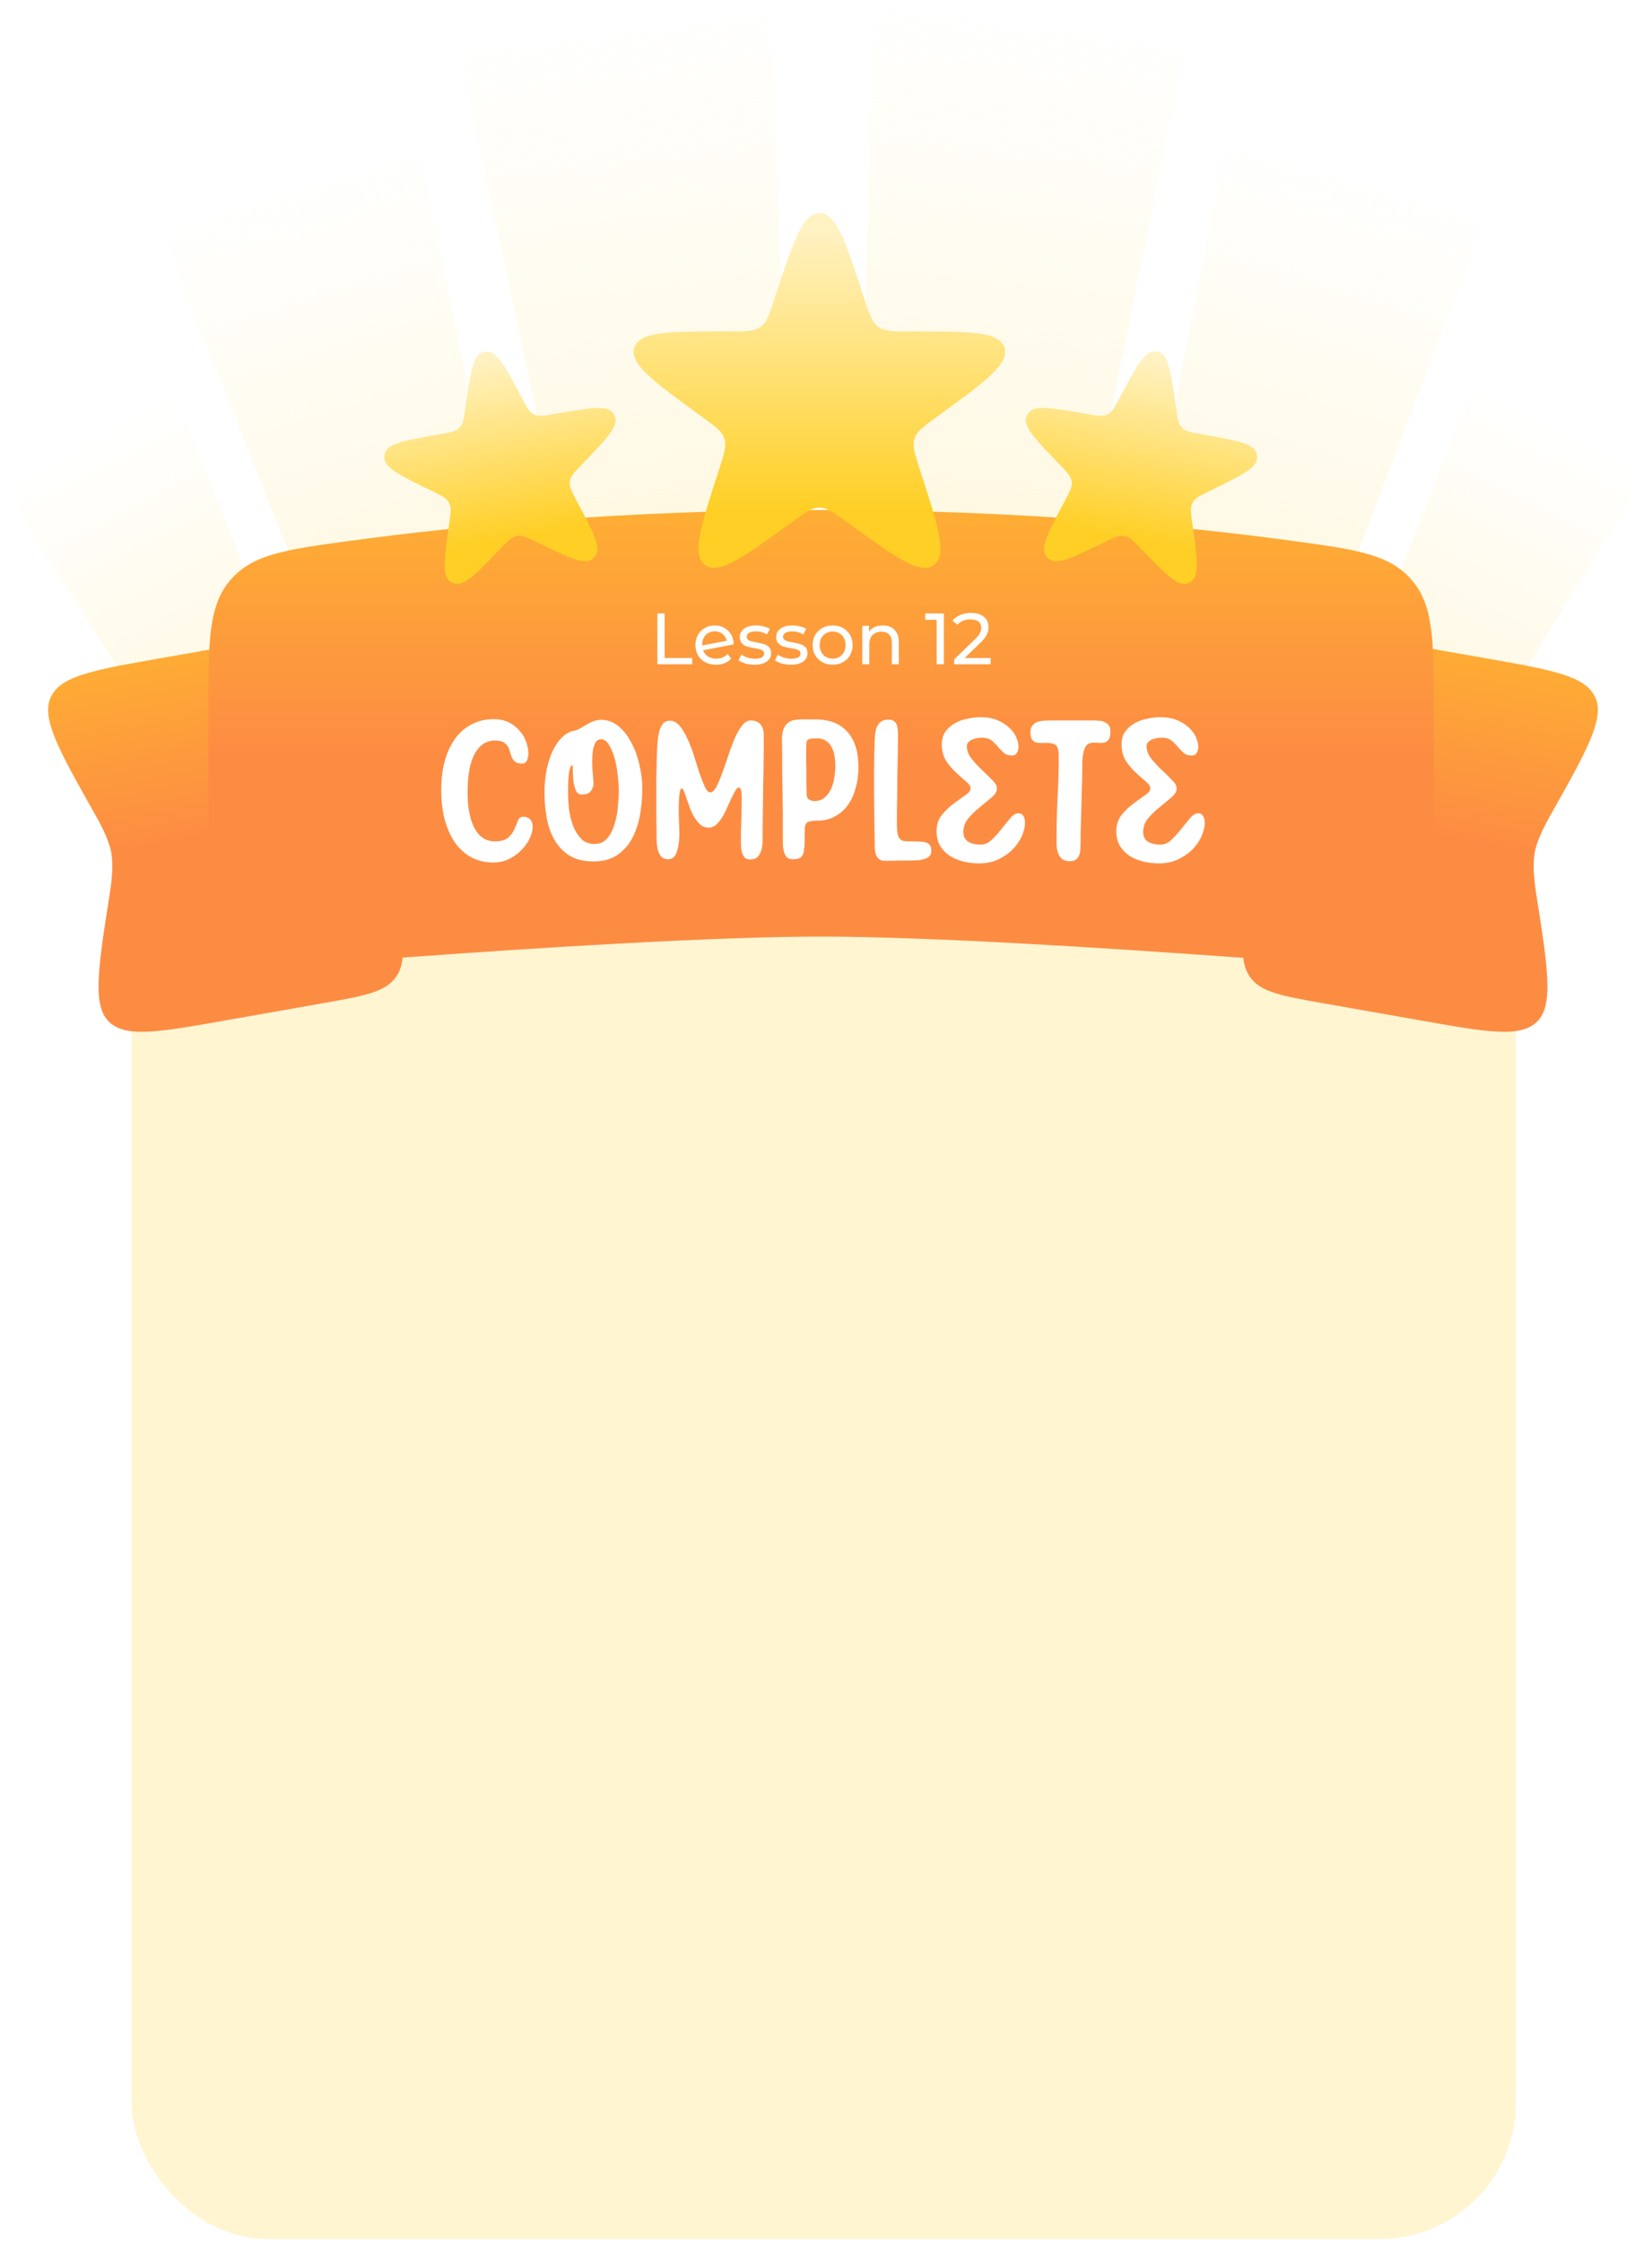 <svg width="364" height="494" viewBox="0 0 364 494" fill="none" xmlns="http://www.w3.org/2000/svg">
<g filter="url(#filter0_d_18_1391)">
<rect x="29" y="182.379" width="305" height="307" rx="30" fill="#FFF5D1"/>
</g>
<path d="M100.695 9.24L169.768 0.886L175.329 146.4L131.258 151.73L100.695 9.24Z" fill="url(#paint0_linear_18_1391)"/>
<path d="M261.654 7.572L192.491 -2.35416e-05L188.578 145.568L232.707 150.399L261.654 7.572Z" fill="url(#paint1_linear_18_1391)"/>
<path d="M92.1 31.778L34.921 49.146L80.948 165.353L117.43 154.272L92.1 31.778Z" fill="url(#paint2_linear_18_1391)"/>
<path d="M270.504 30.011L327.876 46.731L283.168 163.451L246.562 152.783L270.504 30.011Z" fill="url(#paint3_linear_18_1391)"/>
<path d="M38.074 86.441L0.192 106.113L47.706 181.699L71.876 169.147L38.074 86.441Z" fill="url(#paint4_linear_18_1391)"/>
<path d="M325.145 84.059L363.247 103.301L316.593 179.419L292.282 167.143L325.145 84.059Z" fill="url(#paint5_linear_18_1391)"/>
<g filter="url(#filter1_d_18_1391)">
<path d="M21.09 175.704C13.023 161.415 8.989 154.271 11.199 149.591C13.408 144.912 20.572 143.648 34.9 141.122L56.894 137.244C66.179 135.607 70.821 134.788 74.214 137.164C77.607 139.54 78.426 144.182 80.063 153.467L87.196 193.92C88.833 203.205 89.652 207.848 87.276 211.241C84.9 214.634 80.258 215.452 70.973 217.09L49.184 220.931C34.838 223.461 27.664 224.726 23.991 221.12C20.318 217.515 21.604 209.339 24.176 192.988C24.782 189.138 24.956 185.752 24.417 183.379C23.934 181.253 22.725 178.6 21.09 175.704Z" fill="url(#paint6_linear_18_1391)"/>
</g>
<g filter="url(#filter2_d_18_1391)">
<path d="M341.579 175.704C349.646 161.415 353.68 154.271 351.47 149.591C349.261 144.912 342.097 143.648 327.769 141.122L305.775 137.244C296.49 135.607 291.848 134.788 288.455 137.164C285.062 139.54 284.243 144.182 282.606 153.467L275.473 193.92C273.836 203.205 273.017 207.848 275.393 211.241C277.769 214.634 282.411 215.452 291.696 217.09L313.485 220.931C327.831 223.461 335.005 224.726 338.678 221.12C342.351 217.515 341.065 209.339 338.493 192.988C337.887 189.138 337.713 185.752 338.252 183.379C338.735 181.253 339.944 178.6 341.579 175.704Z" fill="url(#paint7_linear_18_1391)"/>
</g>
<g filter="url(#filter3_d_18_1391)">
<path d="M45.917 152.511C45.917 137.082 45.917 129.368 50.856 123.716C55.794 118.063 63.057 117.079 77.582 115.112C101.377 111.889 137.301 108.379 180.917 108.379C224.533 108.379 260.457 111.889 284.252 115.112C298.777 117.079 306.04 118.063 310.978 123.716C315.917 129.368 315.917 137.082 315.917 152.511V166.764C315.917 187.136 315.917 197.322 309.536 203.256C303.155 209.189 292.923 208.444 272.457 206.955C242.61 204.783 204.301 202.379 180.917 202.379C157.533 202.379 119.224 204.783 89.377 206.955C68.911 208.444 58.679 209.189 52.298 203.256C45.917 197.322 45.917 187.136 45.917 166.764V152.511Z" fill="url(#paint8_linear_18_1391)"/>
</g>
<path d="M144.844 135.179H146.444V144.987H152.508V146.379H144.844V135.179ZM157.835 145.131C158.848 145.131 159.664 144.79 160.283 144.107L161.115 145.099C160.741 145.547 160.267 145.888 159.691 146.123C159.125 146.358 158.491 146.475 157.787 146.475C156.891 146.475 156.096 146.294 155.403 145.931C154.709 145.558 154.171 145.04 153.787 144.379C153.413 143.718 153.227 142.971 153.227 142.139C153.227 141.318 153.408 140.576 153.771 139.915C154.144 139.254 154.651 138.742 155.291 138.379C155.941 138.006 156.672 137.819 157.483 137.819C158.251 137.819 158.949 137.995 159.579 138.347C160.208 138.688 160.709 139.174 161.083 139.803C161.456 140.432 161.648 141.158 161.659 141.979L154.923 143.291C155.136 143.878 155.493 144.331 155.995 144.651C156.507 144.971 157.12 145.131 157.835 145.131ZM157.483 139.115C156.949 139.115 156.469 139.238 156.043 139.483C155.627 139.728 155.301 140.075 155.067 140.523C154.832 140.96 154.715 141.472 154.715 142.059V142.219L160.139 141.195C160 140.576 159.691 140.075 159.211 139.691C158.731 139.307 158.155 139.115 157.483 139.115ZM166.24 146.475C165.546 146.475 164.88 146.384 164.24 146.203C163.6 146.011 163.098 145.771 162.736 145.483L163.376 144.267C163.749 144.534 164.202 144.747 164.736 144.907C165.269 145.067 165.808 145.147 166.352 145.147C167.696 145.147 168.368 144.763 168.368 143.995C168.368 143.739 168.277 143.536 168.096 143.387C167.914 143.238 167.685 143.131 167.408 143.067C167.141 142.992 166.757 142.912 166.256 142.827C165.573 142.72 165.013 142.598 164.576 142.459C164.149 142.32 163.781 142.086 163.472 141.755C163.162 141.424 163.008 140.96 163.008 140.363C163.008 139.595 163.328 138.982 163.968 138.523C164.608 138.054 165.466 137.819 166.544 137.819C167.109 137.819 167.674 137.888 168.24 138.027C168.805 138.166 169.269 138.352 169.632 138.587L168.976 139.803C168.282 139.355 167.466 139.131 166.528 139.131C165.877 139.131 165.381 139.238 165.04 139.451C164.698 139.664 164.528 139.947 164.528 140.299C164.528 140.576 164.624 140.795 164.816 140.955C165.008 141.115 165.242 141.232 165.52 141.307C165.808 141.382 166.208 141.467 166.72 141.563C167.402 141.68 167.952 141.808 168.368 141.947C168.794 142.075 169.157 142.299 169.456 142.619C169.754 142.939 169.904 143.387 169.904 143.963C169.904 144.731 169.573 145.344 168.912 145.803C168.261 146.251 167.37 146.475 166.24 146.475ZM174.255 146.475C173.562 146.475 172.895 146.384 172.255 146.203C171.615 146.011 171.114 145.771 170.751 145.483L171.391 144.267C171.765 144.534 172.218 144.747 172.751 144.907C173.285 145.067 173.823 145.147 174.367 145.147C175.711 145.147 176.383 144.763 176.383 143.995C176.383 143.739 176.293 143.536 176.111 143.387C175.93 143.238 175.701 143.131 175.423 143.067C175.157 142.992 174.773 142.912 174.271 142.827C173.589 142.72 173.029 142.598 172.591 142.459C172.165 142.32 171.797 142.086 171.487 141.755C171.178 141.424 171.023 140.96 171.023 140.363C171.023 139.595 171.343 138.982 171.983 138.523C172.623 138.054 173.482 137.819 174.559 137.819C175.125 137.819 175.69 137.888 176.255 138.027C176.821 138.166 177.285 138.352 177.647 138.587L176.991 139.803C176.298 139.355 175.482 139.131 174.543 139.131C173.893 139.131 173.397 139.238 173.055 139.451C172.714 139.664 172.543 139.947 172.543 140.299C172.543 140.576 172.639 140.795 172.831 140.955C173.023 141.115 173.258 141.232 173.535 141.307C173.823 141.382 174.223 141.467 174.735 141.563C175.418 141.68 175.967 141.808 176.383 141.947C176.81 142.075 177.173 142.299 177.471 142.619C177.77 142.939 177.919 143.387 177.919 143.963C177.919 144.731 177.589 145.344 176.927 145.803C176.277 146.251 175.386 146.475 174.255 146.475ZM183.471 146.475C182.628 146.475 181.871 146.288 181.199 145.915C180.527 145.542 179.999 145.03 179.615 144.379C179.241 143.718 179.055 142.971 179.055 142.139C179.055 141.307 179.241 140.566 179.615 139.915C179.999 139.254 180.527 138.742 181.199 138.379C181.871 138.006 182.628 137.819 183.471 137.819C184.313 137.819 185.065 138.006 185.727 138.379C186.399 138.742 186.921 139.254 187.295 139.915C187.679 140.566 187.871 141.307 187.871 142.139C187.871 142.971 187.679 143.718 187.295 144.379C186.921 145.03 186.399 145.542 185.727 145.915C185.065 146.288 184.313 146.475 183.471 146.475ZM183.471 145.131C184.015 145.131 184.5 145.008 184.927 144.763C185.364 144.507 185.705 144.155 185.951 143.707C186.196 143.248 186.319 142.726 186.319 142.139C186.319 141.552 186.196 141.035 185.951 140.587C185.705 140.128 185.364 139.776 184.927 139.531C184.5 139.286 184.015 139.163 183.471 139.163C182.927 139.163 182.436 139.286 181.999 139.531C181.572 139.776 181.231 140.128 180.975 140.587C180.729 141.035 180.607 141.552 180.607 142.139C180.607 142.726 180.729 143.248 180.975 143.707C181.231 144.155 181.572 144.507 181.999 144.763C182.436 145.008 182.927 145.131 183.471 145.131ZM194.523 137.819C195.6 137.819 196.454 138.134 197.083 138.763C197.723 139.382 198.043 140.294 198.043 141.499V146.379H196.507V141.675C196.507 140.854 196.31 140.235 195.915 139.819C195.52 139.403 194.955 139.195 194.219 139.195C193.387 139.195 192.731 139.44 192.251 139.931C191.771 140.411 191.531 141.104 191.531 142.011V146.379H189.995V137.899H191.467V139.179C191.776 138.742 192.192 138.406 192.715 138.171C193.248 137.936 193.851 137.819 194.523 137.819ZM207.967 135.179V146.379H206.383V136.571H203.855V135.179H207.967ZM218.288 144.987V146.379H210.24V145.291L214.8 140.891C215.355 140.358 215.728 139.899 215.92 139.515C216.112 139.12 216.208 138.726 216.208 138.331C216.208 137.744 216 137.291 215.584 136.971C215.179 136.64 214.592 136.475 213.824 136.475C212.587 136.475 211.632 136.88 210.96 137.691L209.872 136.747C210.31 136.214 210.88 135.798 211.584 135.499C212.299 135.2 213.094 135.051 213.968 135.051C215.142 135.051 216.075 135.334 216.768 135.899C217.462 136.454 217.808 137.211 217.808 138.171C217.808 138.768 217.68 139.334 217.424 139.867C217.168 140.4 216.683 141.008 215.968 141.691L212.544 144.987H218.288Z" fill="white"/>
<path d="M108.785 158.467C110.129 158.467 111.281 158.723 112.241 159.235C113.201 159.747 113.985 160.387 114.593 161.155C115.233 161.891 115.697 162.707 115.985 163.603C116.273 164.467 116.417 165.267 116.417 166.003C116.417 166.643 116.305 167.187 116.081 167.635C115.857 168.051 115.521 168.259 115.073 168.259C114.401 168.259 113.889 168.131 113.537 167.875C113.217 167.619 112.977 167.315 112.817 166.963C112.657 166.579 112.513 166.163 112.385 165.715C112.289 165.267 112.129 164.867 111.905 164.515C111.681 164.131 111.361 163.811 110.945 163.555C110.529 163.299 109.905 163.171 109.073 163.171C107.185 163.171 105.697 164.131 104.609 166.051C103.553 167.971 103.025 170.835 103.025 174.643C103.025 177.939 103.537 180.563 104.561 182.515C105.617 184.435 107.105 185.395 109.025 185.395C110.369 185.395 111.345 185.123 111.953 184.579C112.593 184.003 113.057 183.379 113.345 182.707C113.665 182.003 113.921 181.379 114.113 180.835C114.337 180.259 114.721 179.971 115.265 179.971C116.001 179.971 116.529 180.179 116.849 180.595C117.201 181.011 117.377 181.539 117.377 182.179C117.377 182.915 117.169 183.747 116.753 184.675C116.337 185.571 115.745 186.419 114.977 187.219C114.241 188.019 113.329 188.691 112.241 189.235C111.185 189.779 110.001 190.051 108.689 190.051C106.897 190.051 105.281 189.667 103.841 188.899C102.433 188.131 101.233 187.043 100.241 185.635C99.281 184.227 98.529 182.547 97.985 180.595C97.473 178.643 97.217 176.467 97.217 174.067C97.217 171.667 97.489 169.507 98.033 167.587C98.577 165.667 99.345 164.035 100.337 162.691C101.329 161.347 102.545 160.307 103.985 159.571C105.425 158.835 107.025 158.467 108.785 158.467ZM119.975 174.691C119.975 172.867 120.135 171.171 120.455 169.603C120.775 168.003 121.223 166.611 121.799 165.427C122.375 164.211 123.047 163.235 123.815 162.499C124.583 161.731 125.415 161.251 126.311 161.059C126.823 160.963 127.319 160.787 127.799 160.531C128.279 160.243 128.759 159.955 129.239 159.667C129.719 159.379 130.215 159.139 130.727 158.947C131.271 158.723 131.863 158.611 132.503 158.611C133.847 158.611 135.079 159.059 136.199 159.955C137.319 160.851 138.263 162.035 139.031 163.507C139.831 164.947 140.439 166.579 140.855 168.403C141.303 170.195 141.527 172.003 141.527 173.827C141.527 175.651 141.367 177.507 141.047 179.395C140.727 181.283 140.167 183.011 139.367 184.579C138.567 186.115 137.463 187.379 136.055 188.371C134.679 189.331 132.919 189.811 130.775 189.811C128.631 189.811 126.855 189.379 125.447 188.515C124.071 187.619 122.967 186.451 122.135 185.011C121.335 183.571 120.775 181.955 120.455 180.163C120.135 178.339 119.975 176.515 119.975 174.691ZM128.135 175.075C127.527 175.075 127.095 174.739 126.839 174.067C126.583 173.395 126.407 172.659 126.311 171.859C126.247 171.027 126.215 170.275 126.215 169.603C126.215 168.931 126.167 168.595 126.071 168.595C125.815 168.595 125.591 169.091 125.399 170.083C125.239 171.043 125.159 172.547 125.159 174.595C125.159 175.619 125.223 176.787 125.351 178.099C125.511 179.411 125.799 180.659 126.215 181.843C126.663 182.995 127.255 183.971 127.991 184.771C128.759 185.571 129.751 185.971 130.967 185.971C132.183 185.971 133.143 185.539 133.847 184.675C134.551 183.811 135.079 182.771 135.431 181.555C135.815 180.307 136.055 179.011 136.151 177.667C136.279 176.291 136.343 175.123 136.343 174.163C136.343 173.203 136.263 172.083 136.103 170.803C135.975 169.491 135.751 168.259 135.431 167.107C135.111 165.923 134.695 164.931 134.183 164.131C133.703 163.299 133.111 162.883 132.407 162.883C131.895 162.883 131.495 163.123 131.207 163.603C130.951 164.083 130.759 164.675 130.631 165.379C130.535 166.083 130.487 166.851 130.487 167.683C130.487 168.771 130.535 169.795 130.631 170.755C130.727 171.683 130.775 172.307 130.775 172.627C130.775 173.203 130.583 173.763 130.199 174.307C129.815 174.819 129.127 175.075 128.135 175.075ZM144.619 176.083C144.619 174.547 144.619 173.027 144.619 171.523C144.651 169.987 144.683 168.451 144.715 166.915C144.747 165.827 144.795 164.803 144.859 163.843C144.923 162.851 145.051 161.987 145.243 161.251C145.435 160.483 145.707 159.891 146.059 159.475C146.443 159.027 146.955 158.803 147.595 158.803C148.427 158.803 149.163 159.203 149.803 160.003C150.443 160.771 151.019 161.747 151.531 162.931C152.075 164.083 152.555 165.347 152.971 166.723C153.387 168.067 153.787 169.331 154.171 170.515C154.587 171.667 154.971 172.643 155.323 173.443C155.707 174.211 156.091 174.595 156.475 174.595C156.955 174.595 157.403 174.211 157.819 173.443C158.235 172.643 158.651 171.667 159.067 170.515C159.515 169.331 159.963 168.051 160.411 166.675C160.859 165.299 161.323 164.035 161.803 162.883C162.315 161.699 162.859 160.723 163.435 159.955C164.043 159.155 164.699 158.755 165.403 158.755C166.331 158.755 167.035 159.027 167.515 159.571C168.027 160.083 168.283 160.851 168.283 161.875V165.331C168.283 166.451 168.267 167.795 168.235 169.363C168.203 170.931 168.171 172.547 168.139 174.211C168.139 175.843 168.123 177.443 168.091 179.011C168.059 180.579 168.043 181.923 168.043 183.043C168.043 183.651 168.043 184.323 168.043 185.059C168.043 185.795 167.963 186.483 167.803 187.123C167.643 187.763 167.371 188.307 166.987 188.755C166.603 189.171 166.027 189.379 165.259 189.379C164.779 189.379 164.395 189.251 164.107 188.995C163.851 188.707 163.659 188.371 163.531 187.987C163.403 187.603 163.323 187.203 163.291 186.787C163.259 186.339 163.243 185.939 163.243 185.587C163.243 183.955 163.275 182.339 163.339 180.739C163.403 179.107 163.435 177.475 163.435 175.843C163.435 175.107 163.387 174.547 163.291 174.163C163.195 173.747 163.019 173.539 162.763 173.539C162.539 173.539 162.299 173.763 162.043 174.211C161.787 174.627 161.499 175.171 161.179 175.843C160.891 176.483 160.571 177.187 160.219 177.955C159.899 178.723 159.531 179.443 159.115 180.115C158.699 180.755 158.251 181.299 157.771 181.747C157.291 182.163 156.763 182.371 156.187 182.371C155.483 182.371 154.875 182.163 154.363 181.747C153.851 181.299 153.403 180.755 153.019 180.115C152.635 179.475 152.299 178.787 152.011 178.051C151.755 177.315 151.515 176.627 151.291 175.987C151.099 175.347 150.907 174.819 150.715 174.403C150.555 173.955 150.379 173.731 150.187 173.731C149.995 173.731 149.835 174.147 149.707 174.979C149.643 175.619 149.595 176.371 149.563 177.235C149.563 178.067 149.563 178.915 149.563 179.779C149.563 180.323 149.595 181.139 149.659 182.227C149.723 183.283 149.707 184.339 149.611 185.395C149.515 186.451 149.291 187.379 148.939 188.179C148.587 188.947 148.011 189.331 147.211 189.331C146.475 189.331 145.931 189.091 145.579 188.611C145.227 188.131 144.987 187.555 144.859 186.883C144.731 186.211 144.667 185.507 144.667 184.771C144.667 184.035 144.667 183.427 144.667 182.947C144.635 181.795 144.619 180.659 144.619 179.539C144.619 178.387 144.619 177.235 144.619 176.083ZM172.491 182.707V178.819L172.347 170.227V166.339C172.347 165.379 172.331 164.451 172.299 163.555C172.267 162.659 172.331 161.859 172.491 161.155C172.683 160.419 173.019 159.827 173.499 159.379C174.011 158.899 174.779 158.627 175.803 158.563C176.411 158.499 177.035 158.483 177.675 158.515C178.347 158.515 178.987 158.515 179.595 158.515C182.731 158.515 185.099 159.427 186.699 161.251C188.331 163.043 189.147 165.635 189.147 169.027C189.147 170.691 188.939 172.243 188.523 173.683C188.139 175.123 187.563 176.371 186.795 177.427C186.027 178.483 185.067 179.315 183.915 179.923C182.795 180.531 181.515 180.835 180.075 180.835C179.051 180.835 178.347 180.947 177.963 181.171C177.579 181.395 177.371 181.795 177.339 182.371C177.339 182.915 177.323 183.411 177.291 183.859C177.291 184.307 177.291 184.739 177.291 185.155C177.291 186.019 177.243 186.723 177.147 187.267C177.083 187.811 176.955 188.243 176.763 188.563C176.571 188.851 176.299 189.059 175.947 189.187C175.595 189.283 175.147 189.331 174.603 189.331C173.835 189.331 173.291 188.995 172.971 188.323C172.651 187.651 172.491 186.803 172.491 185.779V182.707ZM179.979 162.691C179.819 162.691 179.643 162.691 179.451 162.691C179.259 162.691 178.987 162.723 178.635 162.787C178.059 162.851 177.739 163.139 177.675 163.651C177.643 164.163 177.627 165.059 177.627 166.339C177.627 166.755 177.627 167.299 177.627 167.971C177.659 168.643 177.675 169.379 177.675 170.179C177.675 170.979 177.675 171.779 177.675 172.579C177.707 173.379 177.723 174.115 177.723 174.787C177.723 175.523 177.931 176.003 178.347 176.227C178.763 176.419 179.099 176.515 179.355 176.515C180.347 176.515 181.147 176.243 181.755 175.699C182.395 175.123 182.875 174.435 183.195 173.635C183.547 172.835 183.771 172.003 183.867 171.139C183.995 170.243 184.059 169.491 184.059 168.883C184.059 168.051 183.995 167.267 183.867 166.531C183.739 165.763 183.515 165.107 183.195 164.563C182.907 163.987 182.491 163.539 181.947 163.219C181.435 162.867 180.779 162.691 179.979 162.691ZM200.357 189.619C200.133 189.619 199.797 189.619 199.349 189.619C198.933 189.619 198.469 189.619 197.957 189.619C197.445 189.651 196.901 189.667 196.325 189.667C195.781 189.667 195.269 189.667 194.789 189.667C194.213 189.667 193.717 189.411 193.301 188.899C192.917 188.387 192.725 187.443 192.725 186.067C192.725 184.051 192.693 181.747 192.629 179.155C192.597 176.531 192.581 173.843 192.581 171.091C192.581 168.243 192.629 165.555 192.725 163.027C192.757 162.515 192.805 162.003 192.869 161.491C192.933 160.947 193.061 160.467 193.253 160.051C193.477 159.603 193.781 159.251 194.165 158.995C194.581 158.707 195.125 158.563 195.797 158.563C196.309 158.563 196.693 158.675 196.949 158.899C197.237 159.091 197.445 159.347 197.573 159.667C197.701 159.987 197.781 160.355 197.813 160.771C197.845 161.155 197.861 161.555 197.861 161.971C197.861 163.315 197.845 164.803 197.813 166.435C197.781 168.035 197.749 169.667 197.717 171.331C197.717 172.995 197.701 174.643 197.669 176.275C197.637 177.875 197.621 179.347 197.621 180.691C197.621 181.619 197.637 182.387 197.669 182.995C197.733 183.603 197.845 184.083 198.005 184.435C198.197 184.787 198.453 185.043 198.773 185.203C199.093 185.331 199.525 185.395 200.069 185.395C200.965 185.395 201.733 185.411 202.373 185.443C203.045 185.443 203.589 185.507 204.005 185.635C204.421 185.763 204.725 185.971 204.917 186.259C205.109 186.547 205.205 186.963 205.205 187.507C205.205 188.083 205.013 188.515 204.629 188.803C204.277 189.091 203.845 189.283 203.333 189.379C202.821 189.507 202.293 189.571 201.749 189.571C201.205 189.603 200.741 189.619 200.357 189.619ZM215.966 158.035C217.47 158.035 218.75 158.259 219.806 158.707C220.862 159.155 221.726 159.715 222.398 160.387C223.102 161.027 223.614 161.731 223.934 162.499C224.254 163.235 224.414 163.923 224.414 164.563C224.414 165.107 224.286 165.571 224.03 165.955C223.806 166.307 223.47 166.483 223.022 166.483C222.222 166.483 221.598 166.275 221.15 165.859C220.702 165.443 220.27 164.995 219.854 164.515C219.47 164.035 219.022 163.587 218.51 163.171C217.998 162.755 217.278 162.547 216.35 162.547C216.254 162.547 216.014 162.563 215.63 162.595C215.278 162.627 214.91 162.707 214.526 162.835C214.142 162.963 213.79 163.155 213.47 163.411C213.182 163.667 213.038 164.003 213.038 164.419C213.038 165.379 213.374 166.291 214.046 167.155C214.75 168.019 215.518 168.851 216.35 169.651C217.182 170.419 217.934 171.155 218.606 171.859C219.31 172.531 219.662 173.171 219.662 173.779C219.662 174.387 219.278 175.027 218.51 175.699C217.742 176.339 216.894 177.043 215.966 177.811C215.038 178.547 214.19 179.363 213.422 180.259C212.654 181.155 212.27 182.163 212.27 183.283C212.27 184.307 212.638 185.043 213.374 185.491C214.11 185.907 214.99 186.115 216.014 186.115C216.942 186.115 217.774 185.763 218.51 185.059C219.278 184.323 219.998 183.523 220.67 182.659C221.342 181.795 221.982 181.011 222.59 180.307C223.198 179.571 223.806 179.203 224.414 179.203C224.894 179.203 225.246 179.395 225.47 179.779C225.726 180.163 225.854 180.659 225.854 181.267C225.854 182.067 225.646 182.995 225.23 184.051C224.814 185.075 224.174 186.051 223.31 186.979C222.478 187.875 221.422 188.643 220.142 189.283C218.894 189.923 217.406 190.243 215.678 190.243C214.59 190.243 213.486 190.115 212.366 189.859C211.278 189.603 210.286 189.203 209.39 188.659C208.494 188.083 207.758 187.347 207.182 186.451C206.638 185.523 206.366 184.419 206.366 183.139C206.366 181.731 206.75 180.547 207.518 179.587C208.318 178.595 209.182 177.763 210.11 177.091C211.038 176.387 211.886 175.779 212.654 175.267C213.454 174.723 213.854 174.211 213.854 173.731C213.854 173.251 213.518 172.739 212.846 172.195C212.206 171.651 211.486 171.011 210.686 170.275C209.886 169.539 209.15 168.675 208.478 167.683C207.838 166.659 207.518 165.443 207.518 164.035C207.518 162.819 207.822 161.827 208.43 161.059C209.038 160.291 209.774 159.683 210.638 159.235C211.502 158.787 212.414 158.483 213.374 158.323C214.366 158.131 215.23 158.035 215.966 158.035ZM227.048 161.395C227.048 160.723 227.192 160.211 227.48 159.859C227.768 159.507 228.12 159.251 228.536 159.091C228.984 158.931 229.48 158.835 230.024 158.803C230.568 158.771 231.08 158.755 231.56 158.755H240.824C241.272 158.755 241.72 158.771 242.168 158.803C242.648 158.835 243.064 158.947 243.416 159.139C243.8 159.299 244.104 159.539 244.328 159.859C244.552 160.179 244.664 160.627 244.664 161.203C244.664 161.971 244.552 162.531 244.328 162.883C244.136 163.203 243.864 163.427 243.512 163.555C243.16 163.683 242.76 163.731 242.312 163.699C241.864 163.667 241.416 163.651 240.968 163.651C240.584 163.651 240.232 163.715 239.912 163.843C239.624 163.971 239.368 164.227 239.144 164.611C238.952 164.963 238.792 165.475 238.664 166.147C238.536 166.787 238.472 167.619 238.472 168.643C238.472 169.699 238.456 170.771 238.424 171.859C238.392 172.915 238.36 173.971 238.328 175.027L238.232 179.251C238.2 180.307 238.168 181.379 238.136 182.467C238.104 183.523 238.088 184.579 238.088 185.635C238.088 186.115 238.072 186.595 238.04 187.075C238.04 187.555 237.96 188.003 237.8 188.419C237.672 188.803 237.448 189.123 237.128 189.379C236.808 189.635 236.328 189.763 235.688 189.763C234.92 189.763 234.328 189.571 233.912 189.187C233.528 188.803 233.24 188.323 233.048 187.747C232.888 187.171 232.808 186.547 232.808 185.875C232.808 185.203 232.808 184.579 232.808 184.003C232.808 181.091 232.888 178.211 233.048 175.363C233.208 172.515 233.288 169.635 233.288 166.723C233.288 166.083 233.24 165.571 233.144 165.187C233.08 164.803 232.936 164.499 232.712 164.275C232.52 164.051 232.232 163.907 231.848 163.843C231.496 163.747 231.048 163.699 230.504 163.699C230.024 163.699 229.56 163.699 229.112 163.699C228.696 163.699 228.328 163.635 228.008 163.507C227.72 163.347 227.48 163.107 227.288 162.787C227.128 162.467 227.048 162.003 227.048 161.395ZM255.574 158.035C257.078 158.035 258.358 158.259 259.414 158.707C260.47 159.155 261.334 159.715 262.006 160.387C262.71 161.027 263.222 161.731 263.542 162.499C263.862 163.235 264.022 163.923 264.022 164.563C264.022 165.107 263.894 165.571 263.638 165.955C263.414 166.307 263.078 166.483 262.63 166.483C261.83 166.483 261.206 166.275 260.758 165.859C260.31 165.443 259.878 164.995 259.462 164.515C259.078 164.035 258.63 163.587 258.118 163.171C257.606 162.755 256.886 162.547 255.958 162.547C255.862 162.547 255.622 162.563 255.238 162.595C254.886 162.627 254.518 162.707 254.134 162.835C253.75 162.963 253.398 163.155 253.078 163.411C252.79 163.667 252.646 164.003 252.646 164.419C252.646 165.379 252.982 166.291 253.654 167.155C254.358 168.019 255.126 168.851 255.958 169.651C256.79 170.419 257.542 171.155 258.214 171.859C258.918 172.531 259.27 173.171 259.27 173.779C259.27 174.387 258.886 175.027 258.118 175.699C257.35 176.339 256.502 177.043 255.574 177.811C254.646 178.547 253.798 179.363 253.03 180.259C252.262 181.155 251.878 182.163 251.878 183.283C251.878 184.307 252.246 185.043 252.982 185.491C253.718 185.907 254.598 186.115 255.622 186.115C256.55 186.115 257.382 185.763 258.118 185.059C258.886 184.323 259.606 183.523 260.278 182.659C260.95 181.795 261.59 181.011 262.198 180.307C262.806 179.571 263.414 179.203 264.022 179.203C264.502 179.203 264.854 179.395 265.078 179.779C265.334 180.163 265.462 180.659 265.462 181.267C265.462 182.067 265.254 182.995 264.838 184.051C264.422 185.075 263.782 186.051 262.918 186.979C262.086 187.875 261.03 188.643 259.75 189.283C258.502 189.923 257.014 190.243 255.286 190.243C254.198 190.243 253.094 190.115 251.974 189.859C250.886 189.603 249.894 189.203 248.998 188.659C248.102 188.083 247.366 187.347 246.79 186.451C246.246 185.523 245.974 184.419 245.974 183.139C245.974 181.731 246.358 180.547 247.126 179.587C247.926 178.595 248.79 177.763 249.718 177.091C250.646 176.387 251.494 175.779 252.262 175.267C253.062 174.723 253.462 174.211 253.462 173.731C253.462 173.251 253.126 172.739 252.454 172.195C251.814 171.651 251.094 171.011 250.294 170.275C249.494 169.539 248.758 168.675 248.086 167.683C247.446 166.659 247.126 165.443 247.126 164.035C247.126 162.819 247.43 161.827 248.038 161.059C248.646 160.291 249.382 159.683 250.246 159.235C251.11 158.787 252.022 158.483 252.982 158.323C253.974 158.131 254.838 158.035 255.574 158.035Z" fill="white"/>
<g filter="url(#filter4_d_18_1391)">
<path d="M170.664 61.822C174.746 49.258 176.787 42.976 180.556 42.976C184.324 42.976 186.365 49.258 190.447 61.822C191.575 65.293 192.139 67.028 193.502 68.018C194.865 69.009 196.69 69.009 200.339 69.009C213.549 69.009 220.155 69.009 221.319 72.593C222.484 76.177 217.14 80.059 206.452 87.824C203.5 89.969 202.024 91.041 201.503 92.644C200.983 94.247 201.546 95.982 202.674 99.452C206.756 112.016 208.797 118.298 205.749 120.513C202.7 122.728 197.357 118.845 186.669 111.08C183.717 108.936 182.241 107.863 180.556 107.863C178.87 107.863 177.394 108.936 174.442 111.08C163.755 118.845 158.411 122.728 155.362 120.513C152.314 118.298 154.355 112.016 158.437 99.452C159.565 95.982 160.129 94.247 159.608 92.644C159.087 91.041 157.611 89.969 154.659 87.824C143.972 80.059 138.628 76.177 139.792 72.593C140.957 69.009 147.562 69.009 160.772 69.009C164.421 69.009 166.246 69.009 167.609 68.018C168.973 67.028 169.536 65.293 170.664 61.822Z" fill="url(#paint9_linear_18_1391)"/>
</g>
<g filter="url(#filter5_d_18_1391)">
<path d="M246.631 83.792C250.301 76.89 252.137 73.439 254.306 73.455C254.706 73.458 255.103 73.528 255.48 73.662C257.524 74.389 258.068 78.26 259.156 86.001C259.458 88.15 259.609 89.225 260.242 90C260.368 90.155 260.507 90.299 260.657 90.43C261.409 91.089 262.478 91.278 264.616 91.655C272.315 93.012 276.164 93.691 276.819 95.76C276.94 96.141 276.996 96.54 276.985 96.939C276.925 99.109 273.412 100.822 266.386 104.249C264.435 105.2 263.459 105.676 262.918 106.517C262.81 106.685 262.716 106.862 262.637 107.045C262.243 107.964 262.394 109.039 262.696 111.189C263.784 118.93 264.328 122.801 262.563 124.063C262.238 124.296 261.876 124.472 261.492 124.585C259.411 125.199 256.696 122.387 251.265 116.764C249.757 115.202 249.003 114.422 248.036 114.166C247.843 114.115 247.646 114.081 247.448 114.063C246.451 113.972 245.476 114.447 243.525 115.399C236.499 118.826 232.985 120.539 231.239 119.251C230.918 119.014 230.638 118.724 230.412 118.394C229.185 116.604 231.02 113.153 234.69 106.251C235.709 104.334 236.219 103.376 236.163 102.377C236.152 102.178 236.124 101.98 236.08 101.785C235.858 100.809 235.104 100.029 233.596 98.467C228.166 92.844 225.451 90.032 226.137 87.973C226.263 87.594 226.452 87.239 226.696 86.922C228.019 85.202 231.868 85.88 239.567 87.238C241.705 87.615 242.774 87.803 243.706 87.442C243.892 87.369 244.072 87.282 244.243 87.179C245.103 86.667 245.612 85.709 246.631 83.792Z" fill="url(#paint10_linear_18_1391)"/>
</g>
<g filter="url(#filter6_d_18_1391)">
<path d="M115.055 83.792C111.385 76.89 109.55 73.439 107.38 73.455C106.98 73.458 106.584 73.528 106.207 73.662C104.162 74.389 103.618 78.26 102.53 86.001C102.228 88.15 102.077 89.225 101.445 90C101.319 90.155 101.18 90.299 101.03 90.43C100.277 91.089 99.208 91.278 97.07 91.655C89.372 93.012 85.522 93.691 84.867 95.76C84.746 96.141 84.69 96.54 84.701 96.939C84.761 99.109 88.274 100.822 95.3 104.249C97.251 105.2 98.227 105.676 98.769 106.517C98.877 106.685 98.971 106.862 99.049 107.045C99.444 107.964 99.293 109.039 98.99 111.189C97.902 118.93 97.358 122.801 99.123 124.063C99.449 124.296 99.811 124.472 100.194 124.585C102.275 125.199 104.991 122.387 110.421 116.764C111.929 115.202 112.683 114.422 113.65 114.166C113.843 114.115 114.04 114.081 114.239 114.063C115.235 113.972 116.211 114.447 118.162 115.399C125.188 118.826 128.701 120.539 130.447 119.251C130.769 119.014 131.048 118.724 131.275 118.394C132.501 116.604 130.666 113.153 126.996 106.251C125.977 104.334 125.468 103.376 125.524 102.377C125.535 102.178 125.563 101.98 125.607 101.785C125.828 100.809 126.582 100.029 128.09 98.467C133.521 92.844 136.236 90.032 135.55 87.973C135.423 87.594 135.234 87.239 134.991 86.922C133.667 85.202 129.818 85.88 122.119 87.238C119.982 87.615 118.913 87.803 117.98 87.442C117.794 87.369 117.614 87.282 117.443 87.179C116.584 86.667 116.074 85.709 115.055 83.792Z" fill="url(#paint11_linear_18_1391)"/>
</g>
<defs>
<filter id="filter0_d_18_1391" x="29" y="182.379" width="305" height="311" filterUnits="userSpaceOnUse" color-interpolation-filters="sRGB">
<feFlood flood-opacity="0" result="BackgroundImageFix"/>
<feColorMatrix in="SourceAlpha" type="matrix" values="0 0 0 0 0 0 0 0 0 0 0 0 0 0 0 0 0 0 127 0" result="hardAlpha"/>
<feOffset dy="4"/>
<feComposite in2="hardAlpha" operator="out"/>
<feColorMatrix type="matrix" values="0 0 0 0 1 0 0 0 0 0.787 0 0 0 0 0.468 0 0 0 1 0"/>
<feBlend mode="normal" in2="BackgroundImageFix" result="effect1_dropShadow_18_1391"/>
<feBlend mode="normal" in="SourceGraphic" in2="effect1_dropShadow_18_1391" result="shape"/>
</filter>
<filter id="filter1_d_18_1391" x="10.599" y="135.681" width="78.16" height="91.678" filterUnits="userSpaceOnUse" color-interpolation-filters="sRGB">
<feFlood flood-opacity="0" result="BackgroundImageFix"/>
<feColorMatrix in="SourceAlpha" type="matrix" values="0 0 0 0 0 0 0 0 0 0 0 0 0 0 0 0 0 0 127 0" result="hardAlpha"/>
<feOffset dy="4"/>
<feComposite in2="hardAlpha" operator="out"/>
<feColorMatrix type="matrix" values="0 0 0 0 0.886 0 0 0 0 0.42 0 0 0 0 0.118 0 0 0 1 0"/>
<feBlend mode="normal" in2="BackgroundImageFix" result="effect1_dropShadow_18_1391"/>
<feBlend mode="normal" in="SourceGraphic" in2="effect1_dropShadow_18_1391" result="shape"/>
</filter>
<filter id="filter2_d_18_1391" x="273.91" y="135.681" width="78.16" height="91.678" filterUnits="userSpaceOnUse" color-interpolation-filters="sRGB">
<feFlood flood-opacity="0" result="BackgroundImageFix"/>
<feColorMatrix in="SourceAlpha" type="matrix" values="0 0 0 0 0 0 0 0 0 0 0 0 0 0 0 0 0 0 127 0" result="hardAlpha"/>
<feOffset dy="4"/>
<feComposite in2="hardAlpha" operator="out"/>
<feColorMatrix type="matrix" values="0 0 0 0 0.886 0 0 0 0 0.42 0 0 0 0 0.118 0 0 0 1 0"/>
<feBlend mode="normal" in2="BackgroundImageFix" result="effect1_dropShadow_18_1391"/>
<feBlend mode="normal" in="SourceGraphic" in2="effect1_dropShadow_18_1391" result="shape"/>
</filter>
<filter id="filter3_d_18_1391" x="45.917" y="108.379" width="270" height="103.626" filterUnits="userSpaceOnUse" color-interpolation-filters="sRGB">
<feFlood flood-opacity="0" result="BackgroundImageFix"/>
<feColorMatrix in="SourceAlpha" type="matrix" values="0 0 0 0 0 0 0 0 0 0 0 0 0 0 0 0 0 0 127 0" result="hardAlpha"/>
<feOffset dy="4"/>
<feComposite in2="hardAlpha" operator="out"/>
<feColorMatrix type="matrix" values="0 0 0 0 0.886 0 0 0 0 0.42 0 0 0 0 0.118 0 0 0 1 0"/>
<feBlend mode="normal" in2="BackgroundImageFix" result="effect1_dropShadow_18_1391"/>
<feBlend mode="normal" in="SourceGraphic" in2="effect1_dropShadow_18_1391" result="shape"/>
</filter>
<filter id="filter4_d_18_1391" x="139.635" y="42.977" width="81.841" height="82.154" filterUnits="userSpaceOnUse" color-interpolation-filters="sRGB">
<feFlood flood-opacity="0" result="BackgroundImageFix"/>
<feColorMatrix in="SourceAlpha" type="matrix" values="0 0 0 0 0 0 0 0 0 0 0 0 0 0 0 0 0 0 127 0" result="hardAlpha"/>
<feOffset dy="4"/>
<feComposite in2="hardAlpha" operator="out"/>
<feColorMatrix type="matrix" values="0 0 0 0 1 0 0 0 0 0.72 0 0 0 0 0.001 0 0 0 1 0"/>
<feBlend mode="normal" in2="BackgroundImageFix" result="effect1_dropShadow_18_1391"/>
<feBlend mode="normal" in="SourceGraphic" in2="effect1_dropShadow_18_1391" result="shape"/>
</filter>
<filter id="filter5_d_18_1391" x="226.032" y="73.455" width="50.954" height="55.213" filterUnits="userSpaceOnUse" color-interpolation-filters="sRGB">
<feFlood flood-opacity="0" result="BackgroundImageFix"/>
<feColorMatrix in="SourceAlpha" type="matrix" values="0 0 0 0 0 0 0 0 0 0 0 0 0 0 0 0 0 0 127 0" result="hardAlpha"/>
<feOffset dy="4"/>
<feComposite in2="hardAlpha" operator="out"/>
<feColorMatrix type="matrix" values="0 0 0 0 1 0 0 0 0 0.72 0 0 0 0 0.001 0 0 0 1 0"/>
<feBlend mode="normal" in2="BackgroundImageFix" result="effect1_dropShadow_18_1391"/>
<feBlend mode="normal" in="SourceGraphic" in2="effect1_dropShadow_18_1391" result="shape"/>
</filter>
<filter id="filter6_d_18_1391" x="84.7" y="73.455" width="50.954" height="55.213" filterUnits="userSpaceOnUse" color-interpolation-filters="sRGB">
<feFlood flood-opacity="0" result="BackgroundImageFix"/>
<feColorMatrix in="SourceAlpha" type="matrix" values="0 0 0 0 0 0 0 0 0 0 0 0 0 0 0 0 0 0 127 0" result="hardAlpha"/>
<feOffset dy="4"/>
<feComposite in2="hardAlpha" operator="out"/>
<feColorMatrix type="matrix" values="0 0 0 0 1 0 0 0 0 0.72 0 0 0 0 0.001 0 0 0 1 0"/>
<feBlend mode="normal" in2="BackgroundImageFix" result="effect1_dropShadow_18_1391"/>
<feBlend mode="normal" in="SourceGraphic" in2="effect1_dropShadow_18_1391" result="shape"/>
</filter>
<linearGradient id="paint0_linear_18_1391" x1="135.232" y1="5.063" x2="152.658" y2="149.142" gradientUnits="userSpaceOnUse">
<stop stop-color="#FFEDAD" stop-opacity="0"/>
<stop offset="1" stop-color="#FFEFB8" stop-opacity="0.5"/>
</linearGradient>
<linearGradient id="paint1_linear_18_1391" x1="227.073" y1="3.786" x2="211.279" y2="148.053" gradientUnits="userSpaceOnUse">
<stop stop-color="#FFEDAD" stop-opacity="0"/>
<stop offset="1" stop-color="#FFEFB8" stop-opacity="0.5"/>
</linearGradient>
<linearGradient id="paint2_linear_18_1391" x1="63.51" y1="40.462" x2="99.715" y2="159.653" gradientUnits="userSpaceOnUse">
<stop stop-color="#FFEDAD" stop-opacity="0"/>
<stop offset="1" stop-color="#FFEFB8" stop-opacity="0.5"/>
</linearGradient>
<linearGradient id="paint3_linear_18_1391" x1="299.19" y1="38.371" x2="264.337" y2="157.964" gradientUnits="userSpaceOnUse">
<stop stop-color="#FFEDAD" stop-opacity="0"/>
<stop offset="1" stop-color="#FFEFB8" stop-opacity="0.5"/>
</linearGradient>
<linearGradient id="paint4_linear_18_1391" x1="19.133" y1="96.277" x2="60.139" y2="175.242" gradientUnits="userSpaceOnUse">
<stop stop-color="#FFEDAD" stop-opacity="0"/>
<stop offset="1" stop-color="#FFEFB8" stop-opacity="0.5"/>
</linearGradient>
<linearGradient id="paint5_linear_18_1391" x1="344.196" y1="93.68" x2="304.087" y2="173.104" gradientUnits="userSpaceOnUse">
<stop stop-color="#FFEDAD" stop-opacity="0"/>
<stop offset="1" stop-color="#FFEFB8" stop-opacity="0.5"/>
</linearGradient>
<linearGradient id="paint6_linear_18_1391" x1="28.417" y1="94.879" x2="44.917" y2="180.379" gradientUnits="userSpaceOnUse">
<stop stop-color="#FFCF25"/>
<stop offset="1" stop-color="#FD8C43"/>
</linearGradient>
<linearGradient id="paint7_linear_18_1391" x1="334.252" y1="94.879" x2="317.752" y2="180.379" gradientUnits="userSpaceOnUse">
<stop stop-color="#FFCF25"/>
<stop offset="1" stop-color="#FD8C43"/>
</linearGradient>
<linearGradient id="paint8_linear_18_1391" x1="180.917" y1="55.379" x2="180.917" y2="162.379" gradientUnits="userSpaceOnUse">
<stop stop-color="#FFCF25"/>
<stop offset="1" stop-color="#FD8C43"/>
</linearGradient>
<linearGradient id="paint9_linear_18_1391" x1="180.556" y1="46.828" x2="180.556" y2="108.623" gradientUnits="userSpaceOnUse">
<stop stop-color="#FFF2C2"/>
<stop offset="1" stop-color="#FFCF25"/>
</linearGradient>
<linearGradient id="paint10_linear_18_1391" x1="254.568" y1="75.404" x2="247.669" y2="114.526" gradientUnits="userSpaceOnUse">
<stop stop-color="#FFF2C2"/>
<stop offset="1" stop-color="#FFCF25"/>
</linearGradient>
<linearGradient id="paint11_linear_18_1391" x1="107.119" y1="75.404" x2="114.017" y2="114.526" gradientUnits="userSpaceOnUse">
<stop stop-color="#FFF2C2"/>
<stop offset="1" stop-color="#FFCF25"/>
</linearGradient>
</defs>
</svg>
